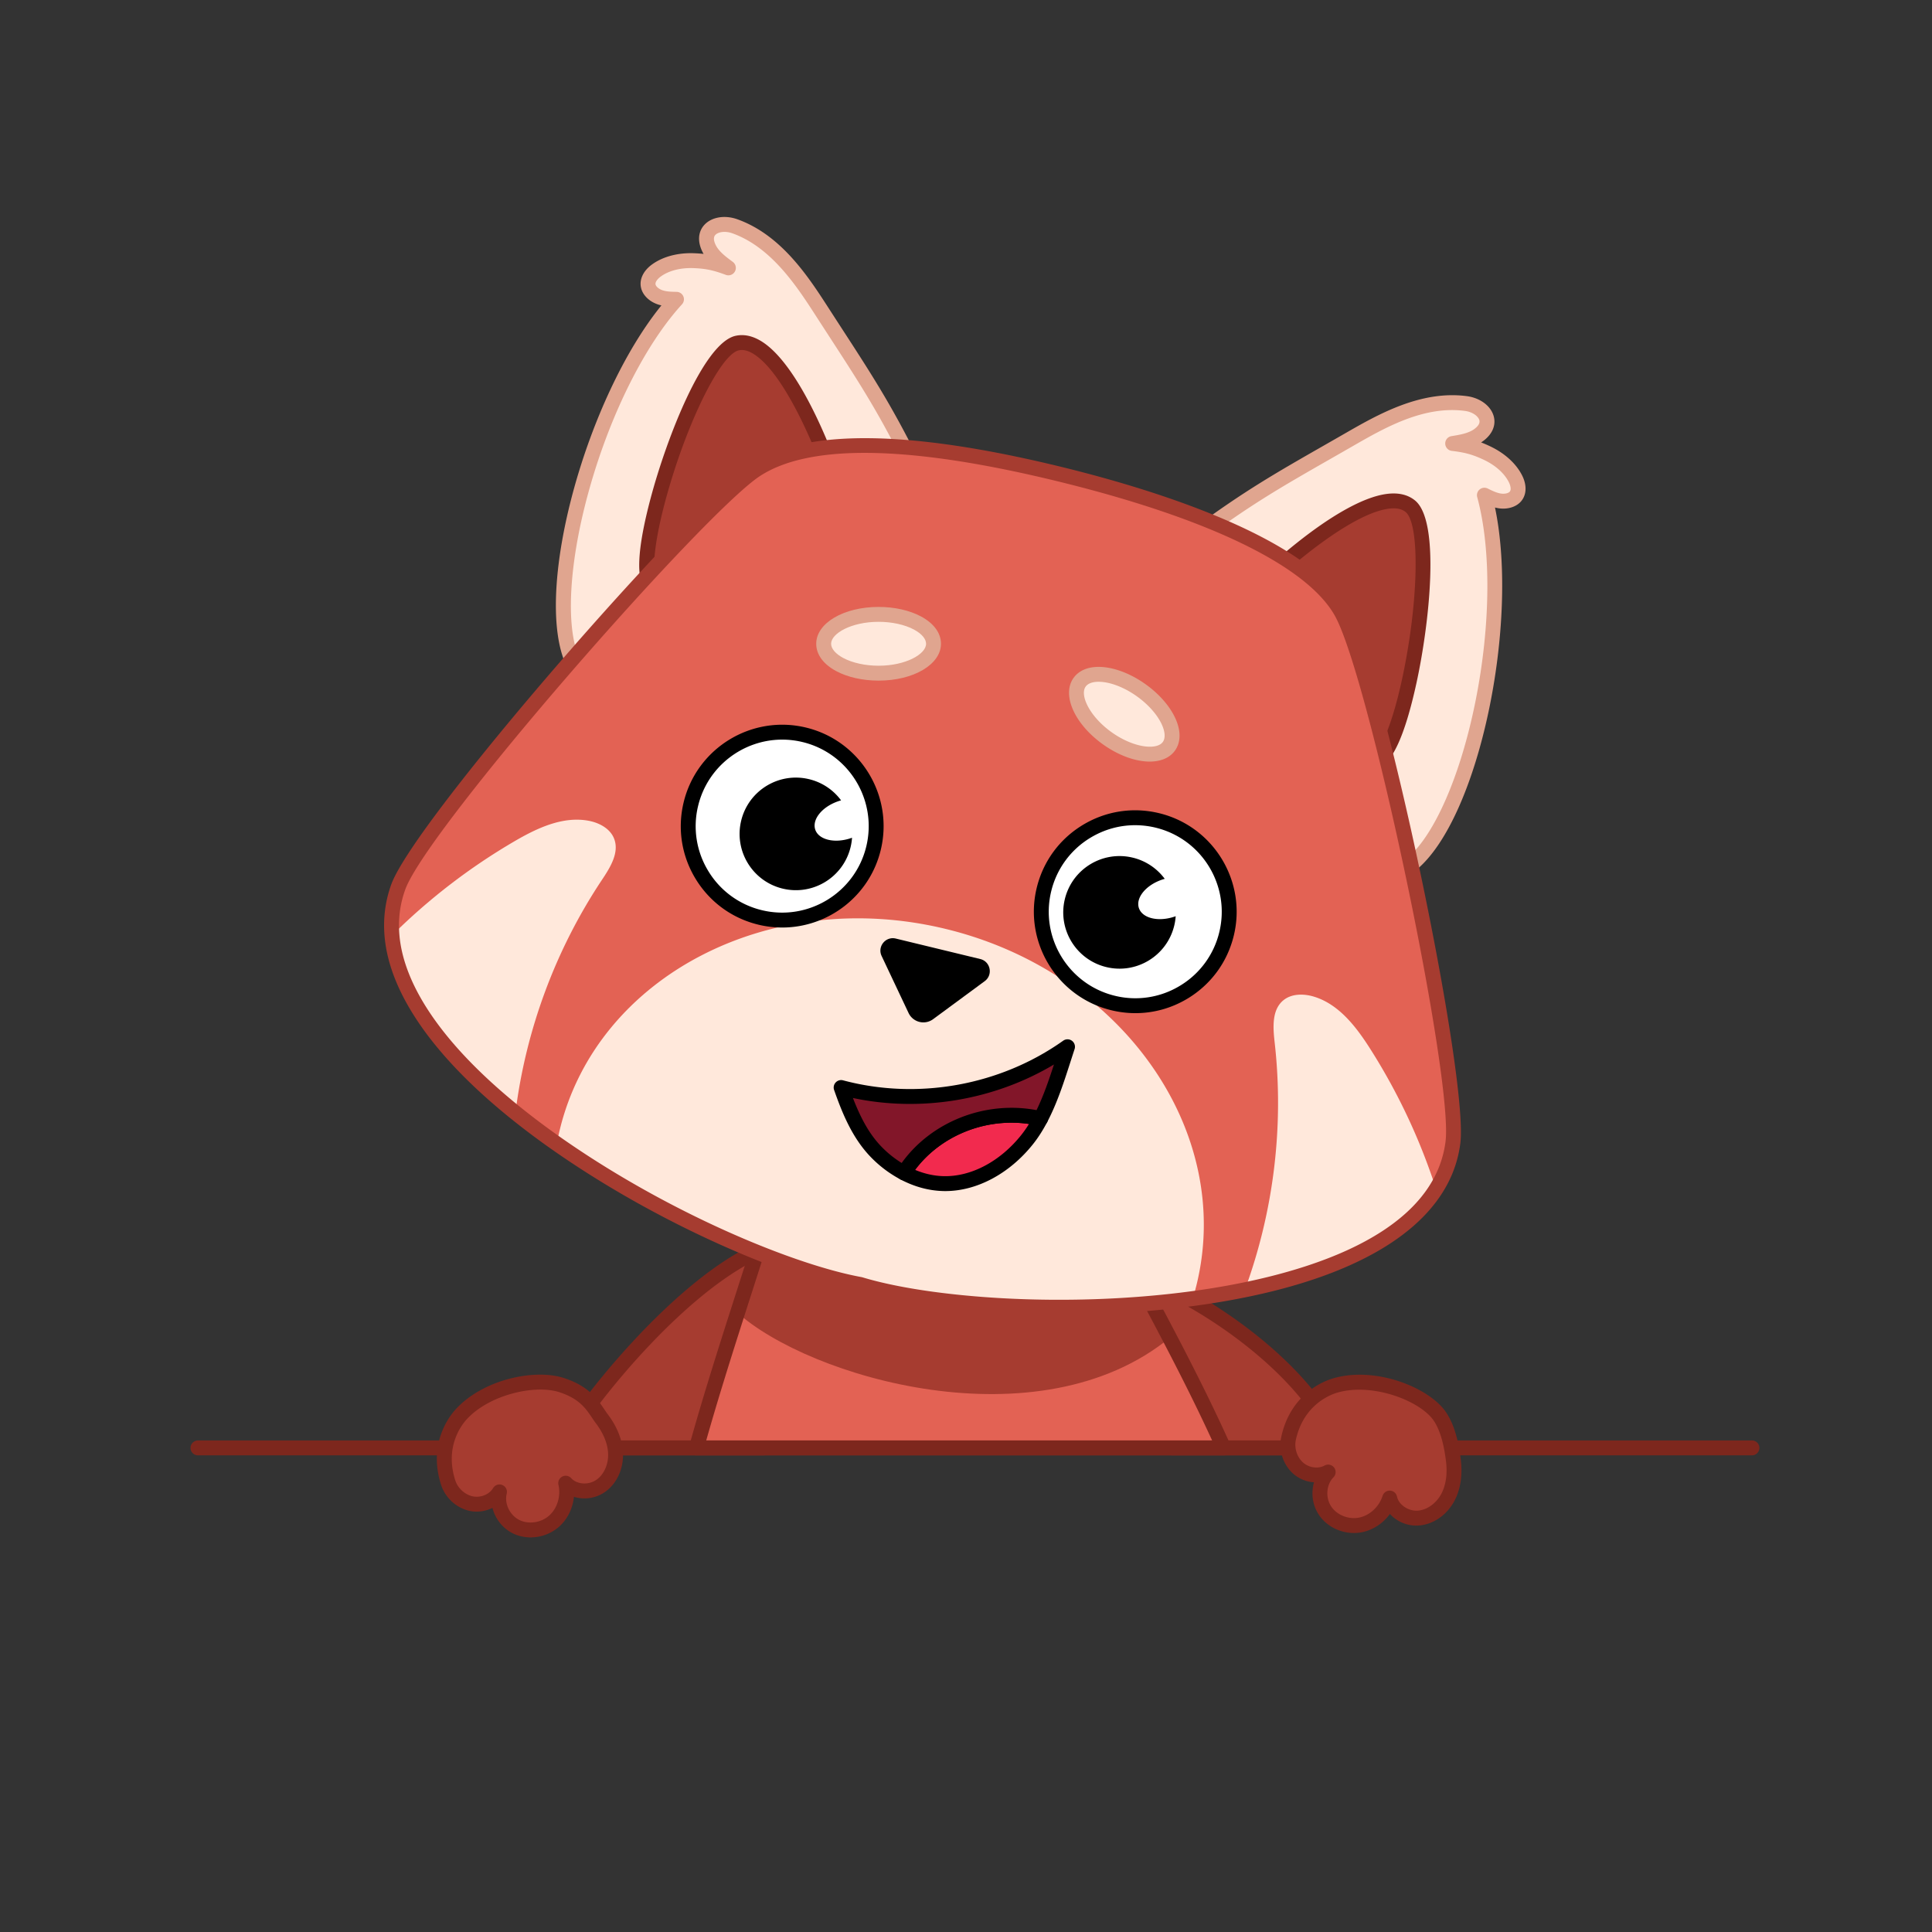 <svg height="512" width="512" xmlns="http://www.w3.org/2000/svg"><rect width="100%" height="100%" fill="#333333" stroke="none"/><path d="m218.658 366.302-16.381 17.408h-53.672c6.406-12.034 31.319-42.659 52.082-52.156z" fill="#a63c30"/><path d="M202.277 385.683h-53.672a1.972 1.972 0 0 1-1.742-2.901c6.056-11.378 31.395-43.14 53.004-53.023a1.972 1.972 0 0 1 2.574.888l17.971 34.748a1.973 1.973 0 0 1-.316 2.259l-16.381 17.408a1.975 1.975 0 0 1-1.438.621zm-50.24-3.947h49.387l14.839-15.769-16.448-31.802c-18.796 9.521-40.057 35.181-47.778 47.571z" fill="#7d271d"/><path d="M354.717 383.71H310.67l-9.818-12.293v-34.032c22.473 8.571 47.499 28.308 53.865 46.325z" fill="#a63c30"/><path d="M354.717 385.683h-44.046c-.6 0-1.168-.273-1.543-.742l-9.818-12.294a1.976 1.976 0 0 1-.431-1.232v-34.031a1.975 1.975 0 0 1 2.677-1.845c21.721 8.286 48.241 28.322 55.022 47.512.214.604.12 1.274-.25 1.797-.37.524-.97.835-1.611.835zm-43.097-3.947h40.178c-7.442-16.527-29.671-33.358-48.971-41.436v30.425z" fill="#7d271d"/><path d="M324.289 383.71H184.554c2.898-10.444 6.197-21.051 9.507-31.449.462-1.46.93-2.91 1.393-4.359 1.776-5.549 3.542-11.013 5.233-16.348.067-.214.135-.423.203-.637l91.973-8.436c.332.626.665 1.252 1.004 1.878 3.587 6.727 7.348 13.663 11.098 20.695 1.675 3.147 3.349 6.316 5.007 9.491 5.086 9.738 10.009 19.556 14.317 29.165z" fill="#e36254"/><path d="M310.169 354.387c-34.849 28.649-95.864 10.714-115.036-6.767 2.313-7.262 3.565-9.777 5.755-16.705l91.976-8.433c3.892 7.31 13.208 24.216 17.305 31.905z" fill="#a63c30"/><path d="M324.289 385.683H184.553a1.972 1.972 0 0 1-1.901-2.501c3.025-10.903 6.515-22.052 9.529-31.52.297-.938.597-1.874.896-2.809l.497-1.551c.612-1.914 1.223-3.816 1.83-5.706 1.154-3.593 2.294-7.143 3.402-10.638l.202-.636c.24-.757.91-1.297 1.702-1.37l91.973-8.436a1.981 1.981 0 0 1 1.923 1.039l.05.095c.314.59.628 1.181.947 1.772 1.794 3.365 3.626 6.773 5.479 10.218 1.862 3.462 3.744 6.961 5.623 10.485 1.831 3.441 3.471 6.549 5.016 9.506 6.003 11.494 10.568 20.795 14.368 29.272a1.972 1.972 0 0 1-1.8 2.78zm-137.133-3.947h134.071c-3.512-7.662-7.69-16.102-13.005-26.278a1385.983 1385.983 0 0 0-5-9.477 3301.424 3301.424 0 0 0-5.616-10.472c-1.855-3.45-3.69-6.862-5.482-10.222l-.387-.721-89.363 8.196c-1.05 3.305-2.125 6.653-3.212 10.039-.606 1.889-1.217 3.79-1.829 5.701l-.497 1.555c-.299.93-.597 1.862-.893 2.798-2.774 8.713-5.948 18.847-8.787 28.881z" fill="#7d271d"/><g><path d="M241.87 123.075c-8.276-16.7-13.765-24.597-24.016-40.471-5.624-8.71-12.348-18.783-23.103-22.633-4.532-1.623-9.395.858-6.795 5.95 1.063 2.082 3.104 3.619 5.069 5.069-3.36-1.262-5.673-1.781-9.207-1.908-3.533-.127-7.099.631-9.79 2.544-1.421 1.011-2.645 2.589-2.202 4.292.348 1.338 1.669 2.378 3.077 2.863s2.908.514 4.373.538c-21.212 23.163-35.787 76.188-27.717 95.552z" fill="#ffe8db"/><path d="M151.56 176.843a1.974 1.974 0 0 1-1.822-1.215c-8.258-19.814 5.669-70.195 25.544-94.693a9.81 9.81 0 0 1-1.02-.289c-2.199-.758-3.864-2.38-4.345-4.233-.588-2.265.521-4.656 2.969-6.396 2.853-2.028 6.755-3.062 11.005-2.908.916.033 1.759.09 2.566.179a9.292 9.292 0 0 1-.257-.47c-1.376-2.694-1.236-5.295.383-7.136 1.893-2.152 5.442-2.784 8.835-1.568 11.67 4.178 18.852 15.3 24.096 23.421a2812.75 2812.75 0 0 0 3.62 5.589c7.955 12.257 13.209 20.354 20.505 35.077a1.973 1.973 0 1 1-3.536 1.752c-7.195-14.518-12.12-22.107-20.28-34.68-1.144-1.763-2.348-3.618-3.626-5.597-4.938-7.646-11.7-18.119-22.11-21.846-2.044-.731-3.864-.309-4.541.459-.642.731-.263 1.89.169 2.735.877 1.718 2.792 3.131 4.483 4.378a1.973 1.973 0 0 1-1.866 3.436c-3.285-1.234-5.37-1.667-8.583-1.783-3.38-.121-6.427.653-8.575 2.18-.78.555-1.624 1.46-1.436 2.187.144.554.905 1.181 1.81 1.493 1.126.388 2.465.409 3.762.43a1.974 1.974 0 0 1 1.424 3.306c-9.646 10.535-18.767 28.631-24.397 48.408-5.44 19.109-6.571 36.372-2.954 45.052a1.973 1.973 0 0 1-1.823 2.732z" fill="#e0a58f"/><path d="M195.383 90.915c12.29-2.619 26.398 36.067 27.566 42.986 1.167 6.919-44.068 26.716-50.306 21.136-6.238-5.581 11.887-61.809 22.74-64.122z" fill="#a63c30"/><path d="M176.59 157.954c-2.303 0-4.133-.436-5.264-1.447-2.9-2.595-2.527-10.847 1.112-24.525 4.163-15.654 13.963-41.168 22.534-42.997 2.365-.506 4.839.105 7.351 1.811 11.521 7.829 21.689 37.543 22.573 42.776.342 2.027-.566 5.472-12.343 11.969-9.27 5.113-26.548 12.413-35.963 12.413zm20.009-65.193a3.86 3.86 0 0 0-.805.084c-4.848 1.033-13.856 19.336-19.277 39.168-3.945 14.435-3.428 20.754-2.559 21.553 1.138 1.02 7.8.781 20.823-4.192 6.556-2.505 13.188-5.647 18.195-8.622 6.31-3.75 7.916-5.987 8.018-6.571-1.037-5.971-11.144-33.497-20.891-40.12-1.28-.871-2.435-1.3-3.504-1.3zm-1.216-1.846h.006z" fill="#7d271d"/><path d="M317.699 141.46c15.006-11.055 23.502-15.561 39.885-24.978 8.989-5.167 19.579-11.042 30.904-9.539 4.772.633 7.958 5.065 3.316 8.401-1.899 1.364-4.417 1.795-6.828 2.184 3.565.417 5.859 1.015 9.058 2.521 3.199 1.505 6.022 3.812 7.538 6.745.801 1.55 1.165 3.513-.008 4.824-.922 1.03-2.572 1.35-4.046 1.135-1.474-.214-2.821-.875-4.134-1.525 8.248 30.306-3.08 84.118-19.123 97.636z" fill="#ffe8db"/><path d="M374.26 230.838a1.974 1.974 0 0 1-1.273-3.483c7.19-6.059 14.09-21.923 18.007-41.402 4.054-20.16 4.234-40.423.484-54.206a1.974 1.974 0 0 1 2.779-2.287c1.161.575 2.362 1.169 3.542 1.34.944.138 1.909-.072 2.291-.498.501-.559.165-1.751-.274-2.602-1.21-2.342-3.563-4.425-6.625-5.865-2.91-1.369-4.962-1.939-8.447-2.346a1.974 1.974 0 0 1-.085-3.909c2.074-.335 4.424-.714 5.99-1.839.77-.554 1.639-1.411 1.403-2.355-.249-.992-1.674-2.201-3.826-2.487-10.965-1.457-21.329 4.505-29.66 9.293-2.041 1.174-3.961 2.271-5.785 3.314-13.013 7.44-20.867 11.931-33.913 21.542a1.974 1.974 0 0 1-2.341-3.178c13.229-9.747 21.609-14.538 34.295-21.791 1.822-1.042 3.739-2.137 5.777-3.309 8.381-4.818 19.86-11.417 32.147-9.785 3.572.475 6.439 2.661 7.136 5.441.596 2.378-.471 4.754-2.929 6.52-.145.104-.293.204-.443.3.757.29 1.533.625 2.362 1.016 3.843 1.808 6.844 4.516 8.451 7.625 1.379 2.668 1.27 5.302-.291 7.046-1.277 1.427-3.501 2.105-5.8 1.773a9.863 9.863 0 0 1-1.04-.21c6.448 30.88-4.246 82.045-20.662 95.877a1.957 1.957 0 0 1-1.27.465z" fill="#e0a58f"/><path d="M373.752 134.162c-9.725-7.957-39.985 19.972-44.192 25.587-4.207 5.616 26.939 43.933 35.04 41.829s17.741-60.389 9.152-67.416z" fill="#a63c30"/><path d="M363.995 203.622c-7.913.002-23.525-18.331-30.525-28.764-7.494-11.169-6.722-14.647-5.49-16.292 3.182-4.248 25.831-26.005 39.657-27.688 3.012-.368 5.491.224 7.363 1.756 6.783 5.549 3.808 32.722.339 48.546-3.031 13.824-6.477 21.33-10.244 22.308a4.317 4.317 0 0 1-1.1.134zm-32.826-42.728c-.177.566.226 3.289 4.117 9.513 3.088 4.937 7.544 10.768 12.225 15.997 9.301 10.388 15.119 13.654 16.592 13.264 1.138-.312 4.492-5.691 7.595-20.325 4.266-20.115 4.641-40.514.804-43.654-1.022-.835-2.458-1.128-4.387-.893-11.697 1.424-33.29 21.265-36.946 26.098z" fill="#7d271d"/><path d="M316.098 344.139c-33.042 4.441-69.393 1.946-88.129-3.752-19.348-3.531-53.011-18.069-80.412-37.275-3.79-2.654-7.458-5.4-10.958-8.221-17.994-14.5-31.378-30.928-32.723-46.99-.37-4.314.137-8.606 1.658-12.822 6.073-16.863 79.564-100.639 94.792-110.577 15.227-9.938 45.501-7.338 79.752.966 34.252 8.305 66.354 20.829 75.339 36.637s31.94 122.969 29.616 140.741c-3.178 24.308-34.237 36.628-68.935 41.293z" fill="#e36254"/><path d="M317.134 340.346a70.292 70.292 0 0 1-1.036 3.793c-33.042 4.441-69.393 1.946-88.129-3.752-19.348-3.531-53.011-18.069-80.412-37.275.224-1.234.487-2.464.785-3.691 9.87-40.707 55.658-64.548 102.268-53.247 46.609 11.301 76.393 53.465 66.524 94.172z" fill="#ffe8db"/><circle cx="300.854" cy="241.615" fill="#fff" transform="rotate(-74.4 300.996 241.662)" r="24.895"/><path d="M300.903 268.495c-2.125 0-4.263-.254-6.38-.767-14.398-3.491-23.272-18.046-19.781-32.444 1.691-6.975 5.997-12.874 12.125-16.61 6.127-3.735 13.344-4.861 20.318-3.171 14.398 3.491 23.272 18.045 19.781 32.444-1.691 6.974-5.997 12.873-12.124 16.61-4.268 2.601-9.065 3.938-13.939 3.938zm-.091-49.81c-4.159 0-8.25 1.14-11.891 3.36a22.767 22.767 0 0 0-10.343 14.17c-2.978 12.283 4.592 24.699 16.875 27.677a22.77 22.77 0 0 0 17.333-2.706 22.772 22.772 0 0 0 10.344-14.17v-.001c2.978-12.283-4.592-24.698-16.875-27.677a23.124 23.124 0 0 0-5.443-.653z"/><path d="M311.183 245.303c-1.941 8.004-10.005 12.921-18.009 10.98s-12.921-10.005-10.98-18.009c1.942-8.009 10.006-12.926 18.01-10.985a14.852 14.852 0 0 1 8.463 5.612c-.239.064-.481.137-.721.22-4.294 1.458-7.035 4.83-6.123 7.536.918 2.702 5.149 3.713 9.447 2.256.101-.034.202-.068.299-.108-.055.83-.184 1.666-.386 2.498z"/><circle cx="207.293" cy="218.931" fill="#fff" transform="rotate(-31.9 207.144 218.975)" r="24.895"/><path d="M207.293 245.803a26.83 26.83 0 0 1-6.331-.76c-6.975-1.691-12.874-5.997-16.61-12.125s-4.863-13.344-3.171-20.319c3.491-14.398 18.046-23.274 32.443-19.781 14.398 3.491 23.272 18.045 19.781 32.443-2.977 12.28-14.001 20.542-26.112 20.542zm0-49.797c-10.333 0-19.736 7.047-22.276 17.523a22.769 22.769 0 0 0 2.706 17.334 22.764 22.764 0 0 0 14.17 10.343c12.279 2.977 24.698-4.592 27.677-16.875 2.978-12.283-4.592-24.699-16.875-27.677a22.97 22.97 0 0 0-5.402-.648z"/><path d="M196.422 217.478c-1.941 8.004 2.976 16.068 10.98 18.009s16.069-2.976 18.009-10.98c.202-.833.331-1.668.386-2.497-.101.034-.203.073-.304.107-4.294 1.458-8.524.446-9.442-2.255-.912-2.705 1.825-6.079 6.123-7.536.239-.083.481-.156.721-.22a14.847 14.847 0 0 0-8.463-5.612c-8.004-1.941-16.068 2.976-18.01 10.984zM237.4 248.729l22.379 5.426c2.723.66 3.436 4.2 1.18 5.862l-13.679 10.079a4.34 4.34 0 0 1-6.499-1.64l-7.14-15.111c-1.186-2.507 1.063-5.269 3.759-4.616z"/><g><path d="M247.394 170.606c0 4.303-6.518 7.791-14.557 7.791-8.04 0-14.557-3.489-14.557-7.792s6.518-7.791 14.557-7.791c8.04.001 14.557 3.489 14.557 7.792z" fill="#ffe8db"/><path d="M232.837 180.371c-4.208-.001-8.194-.894-11.225-2.516-3.421-1.832-5.306-4.406-5.305-7.249 0-5.475 7.261-9.764 16.531-9.764 4.208.001 8.194.894 11.225 2.516 3.421 1.831 5.305 4.406 5.305 7.249 0 5.475-7.262 9.764-16.531 9.764zm0-15.583c-7.202 0-12.583 3.071-12.583 5.817 0 1.3 1.174 2.674 3.221 3.769 2.432 1.302 5.844 2.049 9.362 2.049 7.203 0 12.584-3.071 12.584-5.817 0-1.3-1.174-2.674-3.221-3.77-2.433-1.301-5.845-2.048-9.363-2.048z" fill="#e0a58f"/></g><g><path d="M309.766 197.774c-2.508 3.497-9.837 2.533-16.37-2.152s-9.797-11.318-7.289-14.815 9.837-2.533 16.37 2.152c6.533 4.686 9.796 11.319 7.289 14.815z" fill="#ffe8db"/><path d="M304.685 201.827c-3.702 0-8.207-1.565-12.44-4.6-7.532-5.403-10.933-13.12-7.742-17.57 1.657-2.31 4.691-3.301 8.536-2.799 3.409.448 7.169 2.045 10.588 4.497s6.138 5.501 7.656 8.585c1.714 3.483 1.745 6.673.087 8.984-1.399 1.95-3.798 2.903-6.685 2.903zm-13.53-21.15c-1.623 0-2.846.445-3.444 1.28-1.601 2.231.982 7.864 6.835 12.061 5.852 4.196 12.014 4.837 13.616 2.605.757-1.056.604-2.857-.422-4.94-1.217-2.475-3.556-5.071-6.414-7.12-2.858-2.05-6.066-3.432-8.802-3.792a10.756 10.756 0 0 0-1.369-.094zm18.611 17.098h.005z" fill="#e0a58f"/></g><path d="M159.58 233.085c-12.307 18.45-20.233 39.796-22.981 61.806-17.994-14.5-31.378-30.928-32.723-46.99a161.786 161.786 0 0 1 32.504-24.978c5.988-3.492 12.798-6.691 19.613-5.411 2.802.529 5.667 2.041 6.731 4.69 1.475 3.654-.957 7.607-3.144 10.883zM337.802 276.297c2.49 22.038-.241 44.643-7.878 65.468 22.637-4.648 42.058-13.123 50.61-26.785a161.742 161.742 0 0 0-17.454-37.091c-3.724-5.846-8.312-11.81-14.957-13.792-2.733-.813-5.973-.781-8.132 1.086-2.984 2.571-2.633 7.2-2.189 11.114z" fill="#ffe8db"/><g><path d="M280.832 348.392c-21.928 0-41.57-2.529-53.329-6.083-18.531-3.413-52.284-17.397-81.079-37.581a205.142 205.142 0 0 1-11.063-8.301c-20.626-16.62-32.193-33.344-33.451-48.362-.403-4.692.193-9.288 1.769-13.657 6.199-17.213 79.86-101.307 95.569-111.559 14.093-9.198 41.445-8.962 81.296.701 23.923 5.8 65.686 18.396 76.59 37.58 9.566 16.831 32.168 124.306 29.856 141.972-2.875 21.986-27.958 37.254-70.629 42.992h-.001c-11.932 1.605-24.044 2.298-35.528 2.298zm-51.7-228.376c-12.187 0-21.456 2.046-27.727 6.138-14.902 9.725-88.175 93.383-94.013 109.593-1.382 3.829-1.903 7.861-1.549 11.985 1.165 13.92 12.229 29.695 31.994 45.622a201.363 201.363 0 0 0 10.851 8.141c28.39 19.899 61.55 33.651 79.634 36.951.074.014.148.031.22.053 17.468 5.312 53.066 8.283 87.291 3.684 23.594-3.173 63.703-12.534 67.241-39.592 2.182-16.68-20.329-123.595-29.374-139.509-7.537-13.262-33.849-25.938-74.088-35.694-20.261-4.914-37.124-7.372-50.48-7.372zm86.966 224.123h.005z" fill="#a63c30"/></g><g><path d="M239.563 310.819c3.21 1.694 6.731 2.74 10.354 2.847 8.659.257 16.807-4.832 22.226-11.59 1.373-1.713 2.566-3.615 3.627-5.633-13.529-3.184-28.664 2.488-36.207 14.376z" fill="#f22a4e"/><path d="M250.527 315.648c-.224 0-.446-.003-.669-.01-3.79-.112-7.563-1.147-11.216-3.074a1.972 1.972 0 0 1-.745-2.803c7.885-12.427 23.644-18.693 38.325-15.24a1.971 1.971 0 0 1 1.295 2.839c-1.199 2.281-2.453 4.227-3.834 5.949-6.226 7.765-14.836 12.339-23.156 12.339zm-8.022-5.62c2.468 1.032 4.973 1.59 7.47 1.665 7.318.207 15.006-3.841 20.628-10.852a29.656 29.656 0 0 0 2.089-2.978c-11.525-1.697-23.373 3.064-30.187 12.165z"/></g><g><path d="M282.902 277.405c-17.114 12.148-39.716 16.217-59.993 10.802 2.2 6.248 4.797 12.516 9.448 17.232a29.566 29.566 0 0 0 7.206 5.381c7.543-11.888 22.677-17.559 36.206-14.376 3.127-5.945 5.104-12.899 7.133-19.039z" fill="#821629"/><path d="M239.562 312.792a1.96 1.96 0 0 1-.919-.228 31.362 31.362 0 0 1-7.691-5.74c-5.136-5.208-7.805-12.003-9.904-17.962a1.975 1.975 0 0 1 2.371-2.563c19.81 5.293 41.62 1.366 58.34-10.504a1.973 1.973 0 0 1 3.017 2.229c-.353 1.07-.705 2.165-1.062 3.275-1.74 5.412-3.539 11.008-6.197 16.063a1.978 1.978 0 0 1-2.199 1.003c-13.069-3.077-27.087 2.48-34.087 13.512a1.979 1.979 0 0 1-1.669.915zm-13.526-21.81c2.058 5.298 4.328 9.623 7.727 13.07a27.763 27.763 0 0 0 5.19 4.146c7.881-10.971 22.142-16.569 35.74-14.001 1.848-3.802 3.276-7.971 4.615-12.097-15.865 9.467-35.185 12.709-53.272 8.882z"/></g></g><g><path d="M464.284 385.683H52.464a1.974 1.974 0 0 1 0-3.948h411.82a1.974 1.974 0 0 1 0 3.948z" fill="#7d271d"/></g><g><path d="M380.428 373.944c3.34 3.473 4.35 9.845 4.747 13.162.396 3.316.081 6.805-1.495 9.75-1.577 2.944-4.557 5.249-7.89 5.454s-6.816-2.042-7.503-5.31c-1.091 3.486-4.084 6.364-7.661 7.104s-7.575-.806-9.55-3.879c-1.974-3.073-1.649-7.496.902-10.111-2.524 1.388-5.89.836-8.02-1.103-2.129-1.939-3.088-5.081-2.465-7.892 1.895-8.541 7.756-12.5 12.035-13.847 9.257-2.916 21.611 1.172 26.9 6.672z" fill="#a63c30"/><path d="M358.801 406.262c-3.74.001-7.393-1.871-9.385-4.971-1.625-2.529-1.992-5.678-1.193-8.466-2.032-.143-4.049-.948-5.594-2.355-2.644-2.407-3.846-6.246-3.062-9.779 2.455-11.067 10.854-14.511 13.369-15.303 10.101-3.18 23.107 1.149 28.914 7.188 2.747 2.856 4.475 7.532 5.284 14.296.493 4.124-.1 7.899-1.715 10.915-2.018 3.768-5.661 6.255-9.509 6.492-2.931.187-5.734-1.043-7.571-3.062-1.778 2.443-4.395 4.215-7.314 4.819a11 11 0 0 1-2.224.226zm-6.824-18.123a1.972 1.972 0 0 1 1.413 3.352c-1.886 1.933-2.173 5.3-.654 7.666 1.5 2.334 4.651 3.603 7.489 3.013 2.798-.579 5.28-2.894 6.178-5.761a1.975 1.975 0 0 1 3.815.184c.459 2.184 2.958 3.881 5.45 3.746 2.454-.151 4.916-1.884 6.272-4.415 1.555-2.904 1.551-6.271 1.275-8.584-.693-5.798-2.109-9.844-4.209-12.028-4.876-5.071-16.552-8.782-24.885-6.158-2.005.631-8.704 3.391-10.701 12.392-.476 2.143.274 4.557 1.866 6.006 1.557 1.418 4.026 1.776 5.74.833.302-.166.628-.246.951-.246z" fill="#7d271d"/></g><g><path d="M148.738 367.035c7.203 2.294 8.732 6.294 10.75 8.955 2.019 2.66 3.511 5.83 3.64 9.167.128 3.337-1.277 6.832-4.05 8.695-2.772 1.862-6.913 1.684-9.158-.788.821 3.559-.306 7.556-3.017 10.003-2.712 2.447-6.943 3.135-10.2 1.482s-5.213-5.634-4.334-9.179c-1.475 2.473-4.659 3.7-7.477 3.104s-5.233-2.822-6.117-5.563c-2.684-8.327.371-14.706 3.381-18.032 6.512-7.194 19.311-10.159 26.582-7.844z" fill="#a63c30"/><path d="M140.604 407.428c-1.661 0-3.311-.366-4.795-1.119-2.68-1.36-4.589-3.891-5.31-6.701-1.824.904-3.97 1.232-6.016.797-3.499-.74-6.477-3.444-7.587-6.888-3.478-10.789 2.027-18.007 3.797-19.962 7.255-8.015 20.918-10.861 28.644-8.4 6.64 2.115 9.031 5.681 10.777 8.284.329.49.639.953.946 1.358 2.511 3.31 3.908 6.866 4.039 10.285.165 4.271-1.722 8.26-4.922 10.409a9.543 9.543 0 0 1-8.08 1.187c-.298 3.007-1.66 5.858-3.874 7.855-2.099 1.897-4.874 2.895-7.619 2.895zm-8.235-14.031a1.974 1.974 0 0 1 1.916 2.449c-.65 2.622.805 5.672 3.311 6.944 2.473 1.256 5.832.757 7.985-1.187 2.121-1.914 3.091-5.167 2.416-8.094a1.972 1.972 0 0 1 3.384-1.771c1.5 1.651 4.521 1.87 6.596.476 2.041-1.371 3.289-4.111 3.179-6.98-.127-3.291-1.832-6.195-3.24-8.05-.377-.496-.718-1.006-1.08-1.545-1.58-2.355-3.37-5.025-8.698-6.722-6.435-2.049-18.546.688-24.519 7.288-1.411 1.559-5.794 7.327-2.966 16.103.674 2.089 2.541 3.792 4.647 4.238 2.06.435 4.37-.504 5.373-2.185a1.974 1.974 0 0 1 1.696-.964z" fill="#7d271d"/></g></svg>